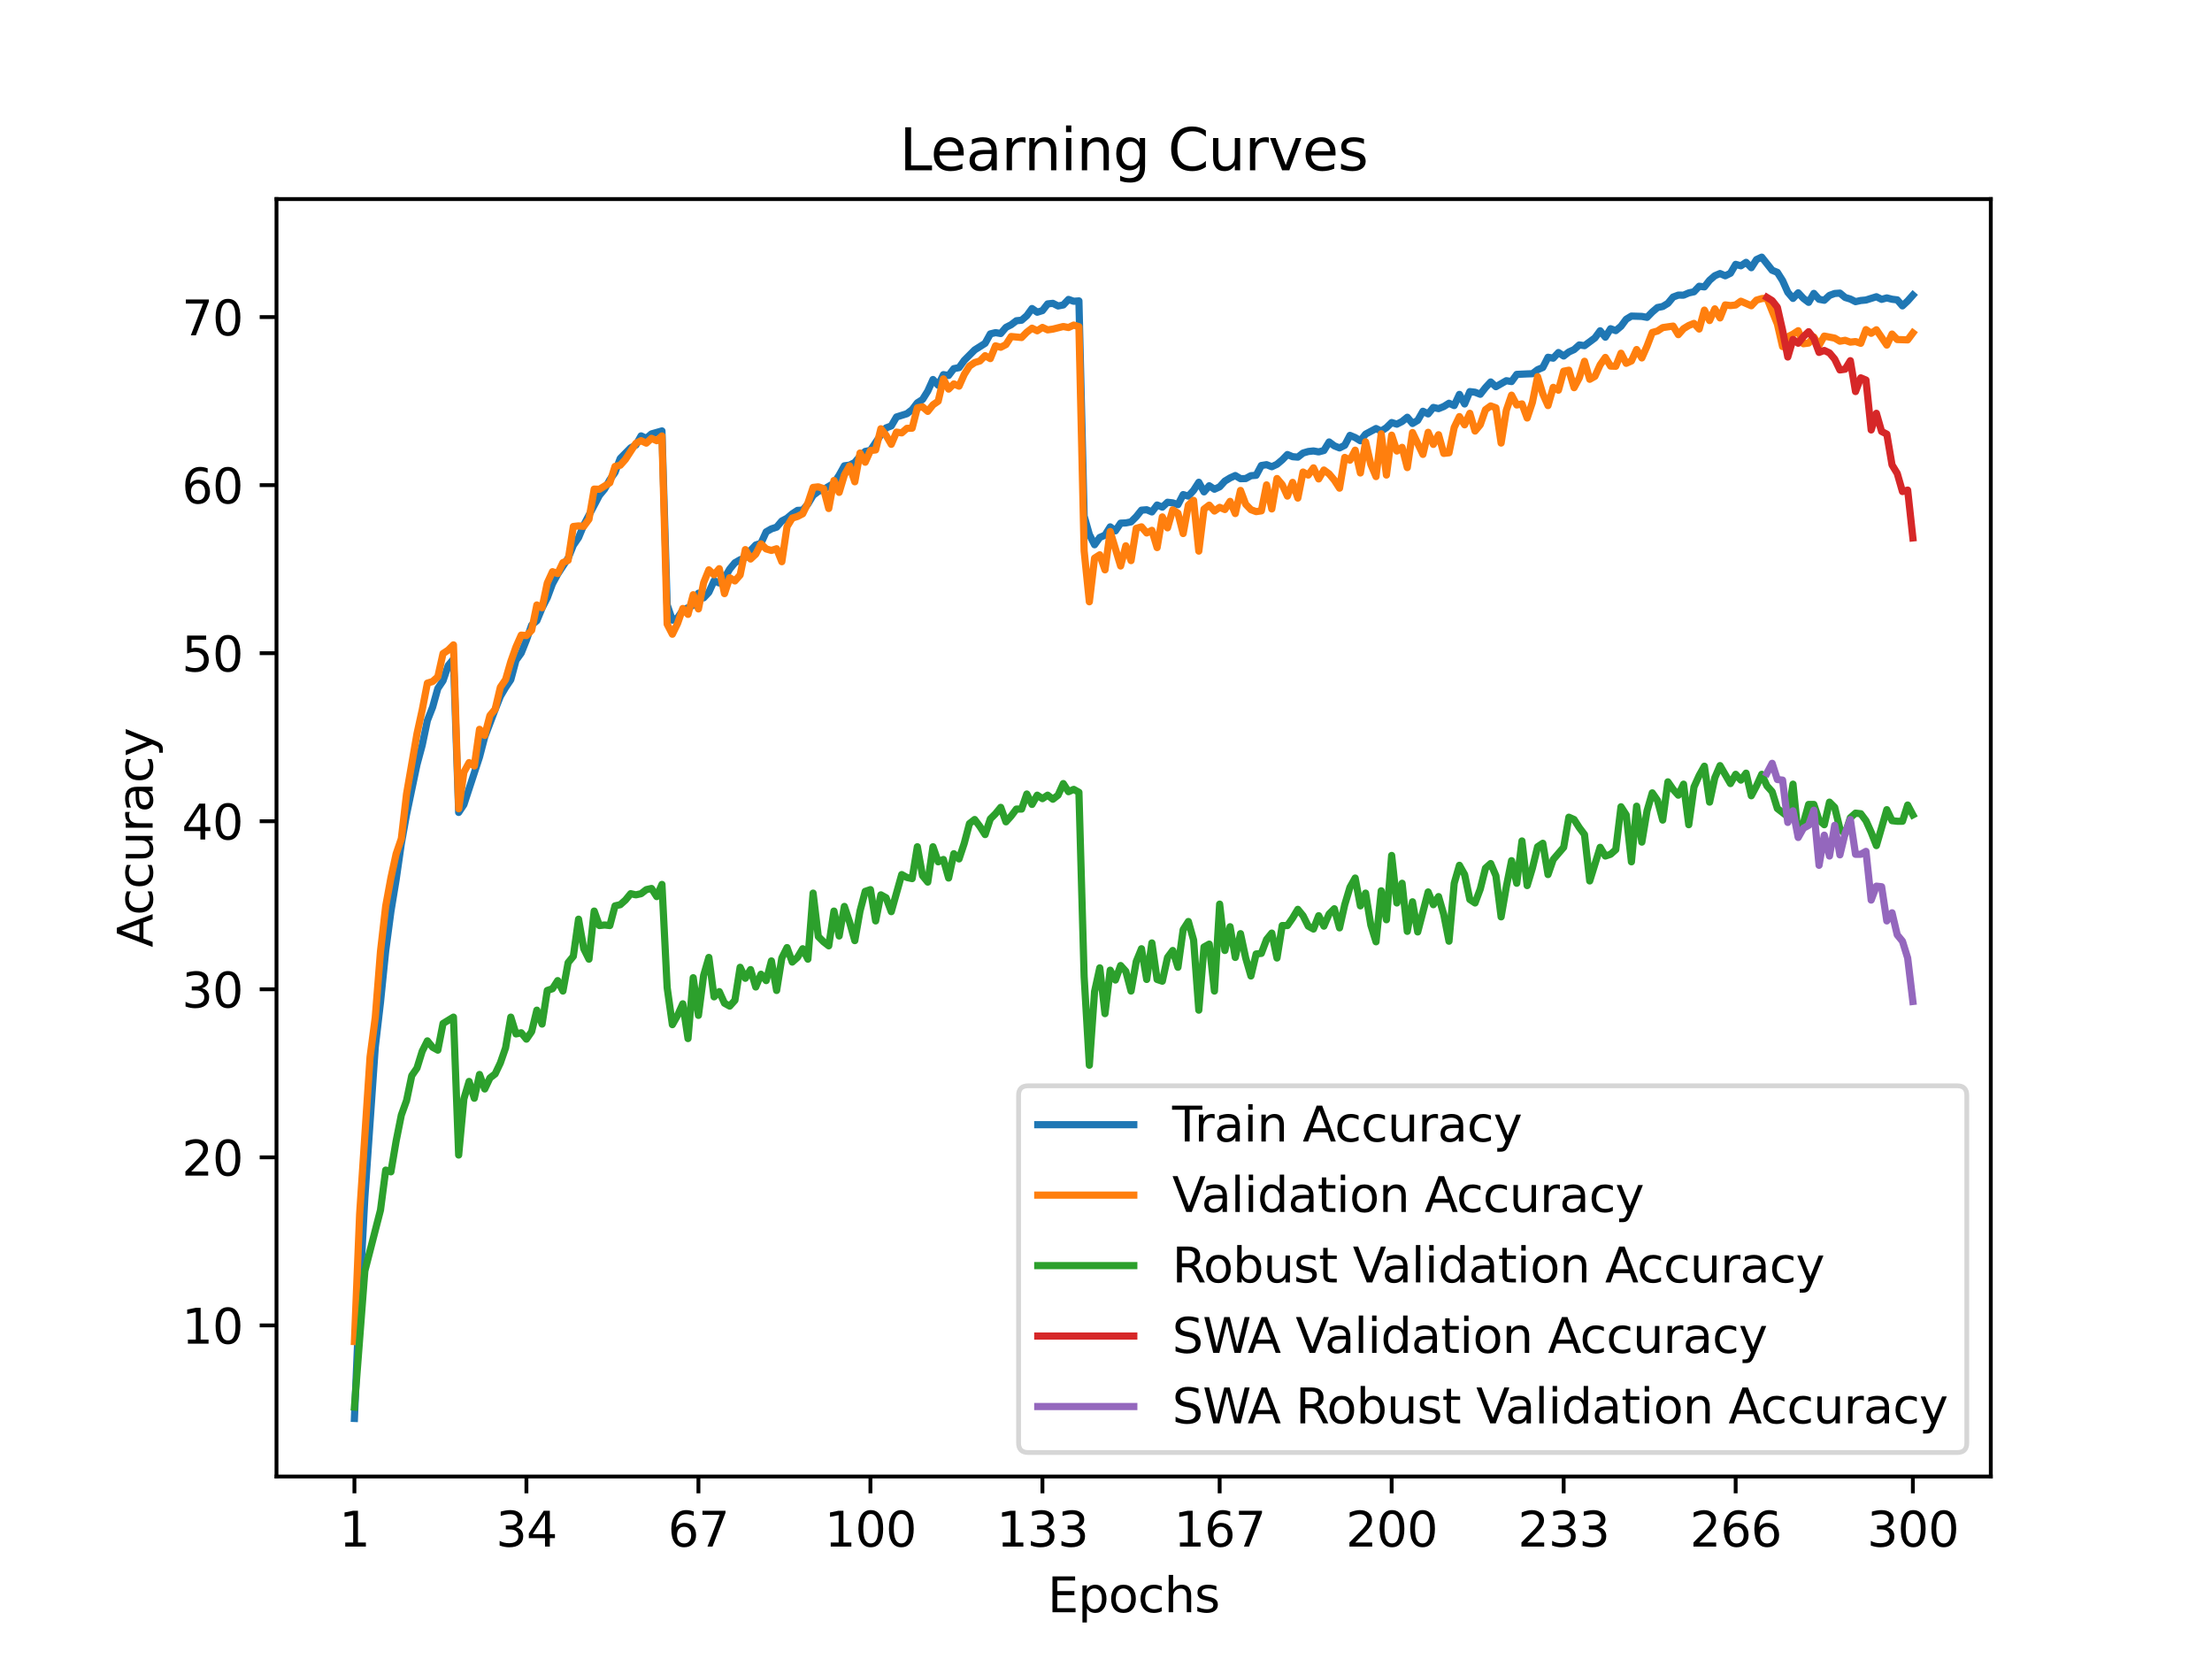 <?xml version="1.0" encoding="utf-8" standalone="no"?>
<!DOCTYPE svg PUBLIC "-//W3C//DTD SVG 1.1//EN"
  "http://www.w3.org/Graphics/SVG/1.1/DTD/svg11.dtd">
<svg xmlns:xlink="http://www.w3.org/1999/xlink" width="460.8pt" height="345.6pt" viewBox="0 0 460.8 345.6" xmlns="http://www.w3.org/2000/svg" version="1.1">
 <defs>
  <style type="text/css">*{stroke-linejoin: round; stroke-linecap: butt}</style>
 </defs>
 <g id="figure_1">
  <g id="patch_1">
   <path d="M 0 345.6 
L 460.8 345.6 
L 460.8 0 
L 0 0 
z
" style="fill: #ffffff"/>
  </g>
  <g id="axes_1">
   <g id="patch_2">
    <path d="M 57.6 307.584 
L 414.72 307.584 
L 414.72 41.472 
L 57.6 41.472 
z
" style="fill: #ffffff"/>
   </g>
   <g id="matplotlib.axis_1">
    <g id="xtick_1">
     <g id="line2d_1">
      <defs>
       <path id="m5afe39a391" d="M 0 0 
L 0 3.5 
" style="stroke: #000000; stroke-width: 0.8"/>
      </defs>
      <g>
       <use xlink:href="#m5afe39a391" x="73.833" y="307.584" style="stroke: #000000; stroke-width: 0.8"/>
      </g>
     </g>
     <g id="text_1">
      <!-- 1 -->
      <g transform="translate(70.651 322.182) scale(0.1 -0.1)">
       <defs>
        <path id="DejaVuSans-31" d="M 794 531 
L 1825 531 
L 1825 4091 
L 703 3866 
L 703 4441 
L 1819 4666 
L 2450 4666 
L 2450 531 
L 3481 531 
L 3481 0 
L 794 0 
L 794 531 
z
" transform="scale(0.016)"/>
       </defs>
       <use xlink:href="#DejaVuSans-31"/>
      </g>
     </g>
    </g>
    <g id="xtick_2">
     <g id="line2d_2">
      <g>
       <use xlink:href="#m5afe39a391" x="109.664" y="307.584" style="stroke: #000000; stroke-width: 0.8"/>
      </g>
     </g>
     <g id="text_2">
      <!-- 34 -->
      <g transform="translate(103.302 322.182) scale(0.1 -0.1)">
       <defs>
        <path id="DejaVuSans-33" d="M 2597 2516 
Q 3050 2419 3304 2112 
Q 3559 1806 3559 1356 
Q 3559 666 3084 287 
Q 2609 -91 1734 -91 
Q 1441 -91 1130 -33 
Q 819 25 488 141 
L 488 750 
Q 750 597 1062 519 
Q 1375 441 1716 441 
Q 2309 441 2620 675 
Q 2931 909 2931 1356 
Q 2931 1769 2642 2001 
Q 2353 2234 1838 2234 
L 1294 2234 
L 1294 2753 
L 1863 2753 
Q 2328 2753 2575 2939 
Q 2822 3125 2822 3475 
Q 2822 3834 2567 4026 
Q 2313 4219 1838 4219 
Q 1578 4219 1281 4162 
Q 984 4106 628 3988 
L 628 4550 
Q 988 4650 1302 4700 
Q 1616 4750 1894 4750 
Q 2613 4750 3031 4423 
Q 3450 4097 3450 3541 
Q 3450 3153 3228 2886 
Q 3006 2619 2597 2516 
z
" transform="scale(0.016)"/>
        <path id="DejaVuSans-34" d="M 2419 4116 
L 825 1625 
L 2419 1625 
L 2419 4116 
z
M 2253 4666 
L 3047 4666 
L 3047 1625 
L 3713 1625 
L 3713 1100 
L 3047 1100 
L 3047 0 
L 2419 0 
L 2419 1100 
L 313 1100 
L 313 1709 
L 2253 4666 
z
" transform="scale(0.016)"/>
       </defs>
       <use xlink:href="#DejaVuSans-33"/>
       <use xlink:href="#DejaVuSans-34" x="63.623"/>
      </g>
     </g>
    </g>
    <g id="xtick_3">
     <g id="line2d_3">
      <g>
       <use xlink:href="#m5afe39a391" x="145.496" y="307.584" style="stroke: #000000; stroke-width: 0.8"/>
      </g>
     </g>
     <g id="text_3">
      <!-- 67 -->
      <g transform="translate(139.133 322.182) scale(0.1 -0.1)">
       <defs>
        <path id="DejaVuSans-36" d="M 2113 2584 
Q 1688 2584 1439 2293 
Q 1191 2003 1191 1497 
Q 1191 994 1439 701 
Q 1688 409 2113 409 
Q 2538 409 2786 701 
Q 3034 994 3034 1497 
Q 3034 2003 2786 2293 
Q 2538 2584 2113 2584 
z
M 3366 4563 
L 3366 3988 
Q 3128 4100 2886 4159 
Q 2644 4219 2406 4219 
Q 1781 4219 1451 3797 
Q 1122 3375 1075 2522 
Q 1259 2794 1537 2939 
Q 1816 3084 2150 3084 
Q 2853 3084 3261 2657 
Q 3669 2231 3669 1497 
Q 3669 778 3244 343 
Q 2819 -91 2113 -91 
Q 1303 -91 875 529 
Q 447 1150 447 2328 
Q 447 3434 972 4092 
Q 1497 4750 2381 4750 
Q 2619 4750 2861 4703 
Q 3103 4656 3366 4563 
z
" transform="scale(0.016)"/>
        <path id="DejaVuSans-37" d="M 525 4666 
L 3525 4666 
L 3525 4397 
L 1831 0 
L 1172 0 
L 2766 4134 
L 525 4134 
L 525 4666 
z
" transform="scale(0.016)"/>
       </defs>
       <use xlink:href="#DejaVuSans-36"/>
       <use xlink:href="#DejaVuSans-37" x="63.623"/>
      </g>
     </g>
    </g>
    <g id="xtick_4">
     <g id="line2d_4">
      <g>
       <use xlink:href="#m5afe39a391" x="181.327" y="307.584" style="stroke: #000000; stroke-width: 0.8"/>
      </g>
     </g>
     <g id="text_4">
      <!-- 100 -->
      <g transform="translate(171.783 322.182) scale(0.1 -0.1)">
       <defs>
        <path id="DejaVuSans-30" d="M 2034 4250 
Q 1547 4250 1301 3770 
Q 1056 3291 1056 2328 
Q 1056 1369 1301 889 
Q 1547 409 2034 409 
Q 2525 409 2770 889 
Q 3016 1369 3016 2328 
Q 3016 3291 2770 3770 
Q 2525 4250 2034 4250 
z
M 2034 4750 
Q 2819 4750 3233 4129 
Q 3647 3509 3647 2328 
Q 3647 1150 3233 529 
Q 2819 -91 2034 -91 
Q 1250 -91 836 529 
Q 422 1150 422 2328 
Q 422 3509 836 4129 
Q 1250 4750 2034 4750 
z
" transform="scale(0.016)"/>
       </defs>
       <use xlink:href="#DejaVuSans-31"/>
       <use xlink:href="#DejaVuSans-30" x="63.623"/>
       <use xlink:href="#DejaVuSans-30" x="127.246"/>
      </g>
     </g>
    </g>
    <g id="xtick_5">
     <g id="line2d_5">
      <g>
       <use xlink:href="#m5afe39a391" x="217.158" y="307.584" style="stroke: #000000; stroke-width: 0.8"/>
      </g>
     </g>
     <g id="text_5">
      <!-- 133 -->
      <g transform="translate(207.615 322.182) scale(0.1 -0.1)">
       <use xlink:href="#DejaVuSans-31"/>
       <use xlink:href="#DejaVuSans-33" x="63.623"/>
       <use xlink:href="#DejaVuSans-33" x="127.246"/>
      </g>
     </g>
    </g>
    <g id="xtick_6">
     <g id="line2d_6">
      <g>
       <use xlink:href="#m5afe39a391" x="254.076" y="307.584" style="stroke: #000000; stroke-width: 0.8"/>
      </g>
     </g>
     <g id="text_6">
      <!-- 167 -->
      <g transform="translate(244.532 322.182) scale(0.1 -0.1)">
       <use xlink:href="#DejaVuSans-31"/>
       <use xlink:href="#DejaVuSans-36" x="63.623"/>
       <use xlink:href="#DejaVuSans-37" x="127.246"/>
      </g>
     </g>
    </g>
    <g id="xtick_7">
     <g id="line2d_7">
      <g>
       <use xlink:href="#m5afe39a391" x="289.907" y="307.584" style="stroke: #000000; stroke-width: 0.8"/>
      </g>
     </g>
     <g id="text_7">
      <!-- 200 -->
      <g transform="translate(280.363 322.182) scale(0.1 -0.1)">
       <defs>
        <path id="DejaVuSans-32" d="M 1228 531 
L 3431 531 
L 3431 0 
L 469 0 
L 469 531 
Q 828 903 1448 1529 
Q 2069 2156 2228 2338 
Q 2531 2678 2651 2914 
Q 2772 3150 2772 3378 
Q 2772 3750 2511 3984 
Q 2250 4219 1831 4219 
Q 1534 4219 1204 4116 
Q 875 4013 500 3803 
L 500 4441 
Q 881 4594 1212 4672 
Q 1544 4750 1819 4750 
Q 2544 4750 2975 4387 
Q 3406 4025 3406 3419 
Q 3406 3131 3298 2873 
Q 3191 2616 2906 2266 
Q 2828 2175 2409 1742 
Q 1991 1309 1228 531 
z
" transform="scale(0.016)"/>
       </defs>
       <use xlink:href="#DejaVuSans-32"/>
       <use xlink:href="#DejaVuSans-30" x="63.623"/>
       <use xlink:href="#DejaVuSans-30" x="127.246"/>
      </g>
     </g>
    </g>
    <g id="xtick_8">
     <g id="line2d_8">
      <g>
       <use xlink:href="#m5afe39a391" x="325.739" y="307.584" style="stroke: #000000; stroke-width: 0.8"/>
      </g>
     </g>
     <g id="text_8">
      <!-- 233 -->
      <g transform="translate(316.195 322.182) scale(0.1 -0.1)">
       <use xlink:href="#DejaVuSans-32"/>
       <use xlink:href="#DejaVuSans-33" x="63.623"/>
       <use xlink:href="#DejaVuSans-33" x="127.246"/>
      </g>
     </g>
    </g>
    <g id="xtick_9">
     <g id="line2d_9">
      <g>
       <use xlink:href="#m5afe39a391" x="361.57" y="307.584" style="stroke: #000000; stroke-width: 0.8"/>
      </g>
     </g>
     <g id="text_9">
      <!-- 266 -->
      <g transform="translate(352.026 322.182) scale(0.1 -0.1)">
       <use xlink:href="#DejaVuSans-32"/>
       <use xlink:href="#DejaVuSans-36" x="63.623"/>
       <use xlink:href="#DejaVuSans-36" x="127.246"/>
      </g>
     </g>
    </g>
    <g id="xtick_10">
     <g id="line2d_10">
      <g>
       <use xlink:href="#m5afe39a391" x="398.487" y="307.584" style="stroke: #000000; stroke-width: 0.8"/>
      </g>
     </g>
     <g id="text_10">
      <!-- 300 -->
      <g transform="translate(388.944 322.182) scale(0.1 -0.1)">
       <use xlink:href="#DejaVuSans-33"/>
       <use xlink:href="#DejaVuSans-30" x="63.623"/>
       <use xlink:href="#DejaVuSans-30" x="127.246"/>
      </g>
     </g>
    </g>
    <g id="text_11">
     <!-- Epochs -->
     <g transform="translate(218.244 335.861) scale(0.1 -0.1)">
      <defs>
       <path id="DejaVuSans-45" d="M 628 4666 
L 3578 4666 
L 3578 4134 
L 1259 4134 
L 1259 2753 
L 3481 2753 
L 3481 2222 
L 1259 2222 
L 1259 531 
L 3634 531 
L 3634 0 
L 628 0 
L 628 4666 
z
" transform="scale(0.016)"/>
       <path id="DejaVuSans-70" d="M 1159 525 
L 1159 -1331 
L 581 -1331 
L 581 3500 
L 1159 3500 
L 1159 2969 
Q 1341 3281 1617 3432 
Q 1894 3584 2278 3584 
Q 2916 3584 3314 3078 
Q 3713 2572 3713 1747 
Q 3713 922 3314 415 
Q 2916 -91 2278 -91 
Q 1894 -91 1617 61 
Q 1341 213 1159 525 
z
M 3116 1747 
Q 3116 2381 2855 2742 
Q 2594 3103 2138 3103 
Q 1681 3103 1420 2742 
Q 1159 2381 1159 1747 
Q 1159 1113 1420 752 
Q 1681 391 2138 391 
Q 2594 391 2855 752 
Q 3116 1113 3116 1747 
z
" transform="scale(0.016)"/>
       <path id="DejaVuSans-6f" d="M 1959 3097 
Q 1497 3097 1228 2736 
Q 959 2375 959 1747 
Q 959 1119 1226 758 
Q 1494 397 1959 397 
Q 2419 397 2687 759 
Q 2956 1122 2956 1747 
Q 2956 2369 2687 2733 
Q 2419 3097 1959 3097 
z
M 1959 3584 
Q 2709 3584 3137 3096 
Q 3566 2609 3566 1747 
Q 3566 888 3137 398 
Q 2709 -91 1959 -91 
Q 1206 -91 779 398 
Q 353 888 353 1747 
Q 353 2609 779 3096 
Q 1206 3584 1959 3584 
z
" transform="scale(0.016)"/>
       <path id="DejaVuSans-63" d="M 3122 3366 
L 3122 2828 
Q 2878 2963 2633 3030 
Q 2388 3097 2138 3097 
Q 1578 3097 1268 2742 
Q 959 2388 959 1747 
Q 959 1106 1268 751 
Q 1578 397 2138 397 
Q 2388 397 2633 464 
Q 2878 531 3122 666 
L 3122 134 
Q 2881 22 2623 -34 
Q 2366 -91 2075 -91 
Q 1284 -91 818 406 
Q 353 903 353 1747 
Q 353 2603 823 3093 
Q 1294 3584 2113 3584 
Q 2378 3584 2631 3529 
Q 2884 3475 3122 3366 
z
" transform="scale(0.016)"/>
       <path id="DejaVuSans-68" d="M 3513 2113 
L 3513 0 
L 2938 0 
L 2938 2094 
Q 2938 2591 2744 2837 
Q 2550 3084 2163 3084 
Q 1697 3084 1428 2787 
Q 1159 2491 1159 1978 
L 1159 0 
L 581 0 
L 581 4863 
L 1159 4863 
L 1159 2956 
Q 1366 3272 1645 3428 
Q 1925 3584 2291 3584 
Q 2894 3584 3203 3211 
Q 3513 2838 3513 2113 
z
" transform="scale(0.016)"/>
       <path id="DejaVuSans-73" d="M 2834 3397 
L 2834 2853 
Q 2591 2978 2328 3040 
Q 2066 3103 1784 3103 
Q 1356 3103 1142 2972 
Q 928 2841 928 2578 
Q 928 2378 1081 2264 
Q 1234 2150 1697 2047 
L 1894 2003 
Q 2506 1872 2764 1633 
Q 3022 1394 3022 966 
Q 3022 478 2636 193 
Q 2250 -91 1575 -91 
Q 1294 -91 989 -36 
Q 684 19 347 128 
L 347 722 
Q 666 556 975 473 
Q 1284 391 1588 391 
Q 1994 391 2212 530 
Q 2431 669 2431 922 
Q 2431 1156 2273 1281 
Q 2116 1406 1581 1522 
L 1381 1569 
Q 847 1681 609 1914 
Q 372 2147 372 2553 
Q 372 3047 722 3315 
Q 1072 3584 1716 3584 
Q 2034 3584 2315 3537 
Q 2597 3491 2834 3397 
z
" transform="scale(0.016)"/>
      </defs>
      <use xlink:href="#DejaVuSans-45"/>
      <use xlink:href="#DejaVuSans-70" x="63.184"/>
      <use xlink:href="#DejaVuSans-6f" x="126.66"/>
      <use xlink:href="#DejaVuSans-63" x="187.842"/>
      <use xlink:href="#DejaVuSans-68" x="242.822"/>
      <use xlink:href="#DejaVuSans-73" x="306.201"/>
     </g>
    </g>
   </g>
   <g id="matplotlib.axis_2">
    <g id="ytick_1">
     <g id="line2d_11">
      <defs>
       <path id="m13bd858510" d="M 0 0 
L -3.5 0 
" style="stroke: #000000; stroke-width: 0.8"/>
      </defs>
      <g>
       <use xlink:href="#m13bd858510" x="57.6" y="276.107" style="stroke: #000000; stroke-width: 0.8"/>
      </g>
     </g>
     <g id="text_12">
      <!-- 10 -->
      <g transform="translate(37.875 279.906) scale(0.1 -0.1)">
       <use xlink:href="#DejaVuSans-31"/>
       <use xlink:href="#DejaVuSans-30" x="63.623"/>
      </g>
     </g>
    </g>
    <g id="ytick_2">
     <g id="line2d_12">
      <g>
       <use xlink:href="#m13bd858510" x="57.6" y="241.098" style="stroke: #000000; stroke-width: 0.8"/>
      </g>
     </g>
     <g id="text_13">
      <!-- 20 -->
      <g transform="translate(37.875 244.898) scale(0.1 -0.1)">
       <use xlink:href="#DejaVuSans-32"/>
       <use xlink:href="#DejaVuSans-30" x="63.623"/>
      </g>
     </g>
    </g>
    <g id="ytick_3">
     <g id="line2d_13">
      <g>
       <use xlink:href="#m13bd858510" x="57.6" y="206.09" style="stroke: #000000; stroke-width: 0.8"/>
      </g>
     </g>
     <g id="text_14">
      <!-- 30 -->
      <g transform="translate(37.875 209.889) scale(0.1 -0.1)">
       <use xlink:href="#DejaVuSans-33"/>
       <use xlink:href="#DejaVuSans-30" x="63.623"/>
      </g>
     </g>
    </g>
    <g id="ytick_4">
     <g id="line2d_14">
      <g>
       <use xlink:href="#m13bd858510" x="57.6" y="171.082" style="stroke: #000000; stroke-width: 0.8"/>
      </g>
     </g>
     <g id="text_15">
      <!-- 40 -->
      <g transform="translate(37.875 174.881) scale(0.1 -0.1)">
       <use xlink:href="#DejaVuSans-34"/>
       <use xlink:href="#DejaVuSans-30" x="63.623"/>
      </g>
     </g>
    </g>
    <g id="ytick_5">
     <g id="line2d_15">
      <g>
       <use xlink:href="#m13bd858510" x="57.6" y="136.074" style="stroke: #000000; stroke-width: 0.8"/>
      </g>
     </g>
     <g id="text_16">
      <!-- 50 -->
      <g transform="translate(37.875 139.873) scale(0.1 -0.1)">
       <defs>
        <path id="DejaVuSans-35" d="M 691 4666 
L 3169 4666 
L 3169 4134 
L 1269 4134 
L 1269 2991 
Q 1406 3038 1543 3061 
Q 1681 3084 1819 3084 
Q 2600 3084 3056 2656 
Q 3513 2228 3513 1497 
Q 3513 744 3044 326 
Q 2575 -91 1722 -91 
Q 1428 -91 1123 -41 
Q 819 9 494 109 
L 494 744 
Q 775 591 1075 516 
Q 1375 441 1709 441 
Q 2250 441 2565 725 
Q 2881 1009 2881 1497 
Q 2881 1984 2565 2268 
Q 2250 2553 1709 2553 
Q 1456 2553 1204 2497 
Q 953 2441 691 2322 
L 691 4666 
z
" transform="scale(0.016)"/>
       </defs>
       <use xlink:href="#DejaVuSans-35"/>
       <use xlink:href="#DejaVuSans-30" x="63.623"/>
      </g>
     </g>
    </g>
    <g id="ytick_6">
     <g id="line2d_16">
      <g>
       <use xlink:href="#m13bd858510" x="57.6" y="101.065" style="stroke: #000000; stroke-width: 0.8"/>
      </g>
     </g>
     <g id="text_17">
      <!-- 60 -->
      <g transform="translate(37.875 104.865) scale(0.1 -0.1)">
       <use xlink:href="#DejaVuSans-36"/>
       <use xlink:href="#DejaVuSans-30" x="63.623"/>
      </g>
     </g>
    </g>
    <g id="ytick_7">
     <g id="line2d_17">
      <g>
       <use xlink:href="#m13bd858510" x="57.6" y="66.057" style="stroke: #000000; stroke-width: 0.8"/>
      </g>
     </g>
     <g id="text_18">
      <!-- 70 -->
      <g transform="translate(37.875 69.856) scale(0.1 -0.1)">
       <use xlink:href="#DejaVuSans-37"/>
       <use xlink:href="#DejaVuSans-30" x="63.623"/>
      </g>
     </g>
    </g>
    <g id="text_19">
     <!-- Accuracy -->
     <g transform="translate(31.795 197.356) rotate(-90) scale(0.1 -0.1)">
      <defs>
       <path id="DejaVuSans-41" d="M 2188 4044 
L 1331 1722 
L 3047 1722 
L 2188 4044 
z
M 1831 4666 
L 2547 4666 
L 4325 0 
L 3669 0 
L 3244 1197 
L 1141 1197 
L 716 0 
L 50 0 
L 1831 4666 
z
" transform="scale(0.016)"/>
       <path id="DejaVuSans-75" d="M 544 1381 
L 544 3500 
L 1119 3500 
L 1119 1403 
Q 1119 906 1312 657 
Q 1506 409 1894 409 
Q 2359 409 2629 706 
Q 2900 1003 2900 1516 
L 2900 3500 
L 3475 3500 
L 3475 0 
L 2900 0 
L 2900 538 
Q 2691 219 2414 64 
Q 2138 -91 1772 -91 
Q 1169 -91 856 284 
Q 544 659 544 1381 
z
M 1991 3584 
L 1991 3584 
z
" transform="scale(0.016)"/>
       <path id="DejaVuSans-72" d="M 2631 2963 
Q 2534 3019 2420 3045 
Q 2306 3072 2169 3072 
Q 1681 3072 1420 2755 
Q 1159 2438 1159 1844 
L 1159 0 
L 581 0 
L 581 3500 
L 1159 3500 
L 1159 2956 
Q 1341 3275 1631 3429 
Q 1922 3584 2338 3584 
Q 2397 3584 2469 3576 
Q 2541 3569 2628 3553 
L 2631 2963 
z
" transform="scale(0.016)"/>
       <path id="DejaVuSans-61" d="M 2194 1759 
Q 1497 1759 1228 1600 
Q 959 1441 959 1056 
Q 959 750 1161 570 
Q 1363 391 1709 391 
Q 2188 391 2477 730 
Q 2766 1069 2766 1631 
L 2766 1759 
L 2194 1759 
z
M 3341 1997 
L 3341 0 
L 2766 0 
L 2766 531 
Q 2569 213 2275 61 
Q 1981 -91 1556 -91 
Q 1019 -91 701 211 
Q 384 513 384 1019 
Q 384 1609 779 1909 
Q 1175 2209 1959 2209 
L 2766 2209 
L 2766 2266 
Q 2766 2663 2505 2880 
Q 2244 3097 1772 3097 
Q 1472 3097 1187 3025 
Q 903 2953 641 2809 
L 641 3341 
Q 956 3463 1253 3523 
Q 1550 3584 1831 3584 
Q 2591 3584 2966 3190 
Q 3341 2797 3341 1997 
z
" transform="scale(0.016)"/>
       <path id="DejaVuSans-79" d="M 2059 -325 
Q 1816 -950 1584 -1140 
Q 1353 -1331 966 -1331 
L 506 -1331 
L 506 -850 
L 844 -850 
Q 1081 -850 1212 -737 
Q 1344 -625 1503 -206 
L 1606 56 
L 191 3500 
L 800 3500 
L 1894 763 
L 2988 3500 
L 3597 3500 
L 2059 -325 
z
" transform="scale(0.016)"/>
      </defs>
      <use xlink:href="#DejaVuSans-41"/>
      <use xlink:href="#DejaVuSans-63" x="66.658"/>
      <use xlink:href="#DejaVuSans-63" x="121.639"/>
      <use xlink:href="#DejaVuSans-75" x="176.619"/>
      <use xlink:href="#DejaVuSans-72" x="239.998"/>
      <use xlink:href="#DejaVuSans-61" x="281.111"/>
      <use xlink:href="#DejaVuSans-63" x="342.391"/>
      <use xlink:href="#DejaVuSans-79" x="397.371"/>
     </g>
    </g>
   </g>
   <g id="line2d_18">
    <path d="M 73.833 295.488 
L 74.919 269.823 
L 76.004 249.461 
L 78.176 218.12 
L 79.262 208.786 
L 80.348 198.073 
L 81.433 189.877 
L 82.519 183.243 
L 83.605 175.734 
L 84.691 169.655 
L 86.862 159.288 
L 87.948 155.258 
L 89.034 150.086 
L 90.12 147.316 
L 91.206 143.417 
L 92.291 141.802 
L 93.377 138.629 
L 94.463 137.303 
L 95.549 169.24 
L 96.635 167.616 
L 99.892 157.691 
L 100.978 153.516 
L 103.149 147.815 
L 104.235 145.058 
L 105.321 143.211 
L 106.407 141.596 
L 107.493 137.548 
L 108.578 136.043 
L 109.664 133.321 
L 110.75 130.232 
L 111.836 129.308 
L 112.922 126.661 
L 114.007 124.53 
L 115.093 121.611 
L 116.179 119.594 
L 118.351 116.281 
L 119.436 113.59 
L 120.522 111.997 
L 121.608 109.38 
L 124.865 103.197 
L 125.951 101.879 
L 127.037 99.958 
L 128.123 98.409 
L 129.209 95.503 
L 131.38 93.298 
L 132.466 92.712 
L 133.552 90.804 
L 134.638 91.32 
L 135.723 90.388 
L 137.895 89.771 
L 138.981 125.996 
L 140.067 129.19 
L 141.152 128.713 
L 142.238 127.103 
L 144.41 126.088 
L 145.496 123.58 
L 146.581 124.547 
L 147.667 123.388 
L 148.753 120.989 
L 149.839 121.44 
L 150.925 120.407 
L 152.01 118.556 
L 153.096 117.23 
L 154.182 116.609 
L 155.268 116.171 
L 156.354 114.679 
L 157.439 113.528 
L 158.525 113.178 
L 159.611 110.793 
L 160.697 110.172 
L 161.783 109.817 
L 162.868 108.531 
L 163.954 107.962 
L 165.04 107.043 
L 166.126 106.325 
L 167.212 106.269 
L 168.297 105.008 
L 169.383 103.192 
L 170.469 102.365 
L 171.555 101.971 
L 173.726 100.68 
L 174.812 98.996 
L 175.898 97.039 
L 176.984 96.895 
L 178.07 96.344 
L 179.155 95.04 
L 180.241 94.042 
L 181.327 93.819 
L 183.499 90.58 
L 184.584 89.141 
L 185.67 88.725 
L 186.756 86.865 
L 188.928 86.183 
L 190.013 85.347 
L 191.099 83.92 
L 192.185 83.22 
L 193.271 81.474 
L 194.357 79.063 
L 195.442 80.253 
L 196.528 78.048 
L 197.614 78.214 
L 198.7 76.792 
L 199.786 76.59 
L 200.871 75.076 
L 203.043 72.897 
L 205.215 71.518 
L 206.3 69.558 
L 207.386 69.295 
L 208.472 69.475 
L 209.558 68.201 
L 210.644 67.646 
L 211.729 66.819 
L 212.815 66.705 
L 213.901 65.764 
L 214.987 64.272 
L 216.073 65.042 
L 217.158 64.705 
L 218.244 63.309 
L 219.33 63.191 
L 220.416 63.738 
L 221.502 63.528 
L 222.587 62.377 
L 223.673 62.762 
L 224.759 62.683 
L 225.845 107.507 
L 226.931 111.34 
L 228.016 113.48 
L 229.102 111.962 
L 230.188 111.485 
L 231.274 109.756 
L 232.36 110.588 
L 233.445 108.982 
L 234.531 108.934 
L 235.617 108.715 
L 236.703 107.629 
L 237.789 106.277 
L 238.875 106.19 
L 239.96 106.645 
L 241.046 105.205 
L 242.132 105.647 
L 243.218 104.632 
L 244.304 104.759 
L 245.389 105.126 
L 246.475 103.035 
L 247.561 103.35 
L 248.647 102.151 
L 249.733 100.466 
L 250.818 102.466 
L 251.904 101.192 
L 252.99 101.914 
L 254.076 101.415 
L 255.162 100.221 
L 256.247 99.564 
L 257.333 99.066 
L 258.419 99.718 
L 259.505 99.691 
L 260.591 99.096 
L 261.676 99.013 
L 262.762 96.974 
L 263.848 96.799 
L 264.934 97.228 
L 266.02 96.72 
L 267.105 95.805 
L 268.191 94.69 
L 269.277 95.136 
L 270.363 95.228 
L 271.449 94.374 
L 272.534 94.059 
L 273.62 93.941 
L 274.706 94.138 
L 275.792 93.849 
L 276.878 92.068 
L 277.963 92.878 
L 279.049 93.311 
L 280.135 92.76 
L 281.221 90.699 
L 282.307 91.154 
L 283.392 91.819 
L 284.478 90.436 
L 286.65 89.272 
L 287.736 89.802 
L 288.821 89.093 
L 289.907 88.025 
L 290.993 88.362 
L 292.079 87.806 
L 293.165 86.922 
L 294.25 88.217 
L 295.336 87.57 
L 296.422 85.675 
L 297.508 86.222 
L 298.594 84.878 
L 299.679 85.124 
L 300.765 84.686 
L 301.851 84.003 
L 302.937 84.485 
L 304.023 82.161 
L 305.108 84.152 
L 306.194 81.579 
L 307.28 81.71 
L 308.366 82.135 
L 309.452 80.748 
L 310.537 79.57 
L 311.623 80.555 
L 313.795 79.308 
L 314.881 79.487 
L 315.966 77.991 
L 318.138 77.89 
L 319.224 77.851 
L 320.31 77.019 
L 321.395 76.555 
L 322.481 74.424 
L 323.567 74.612 
L 324.653 73.44 
L 325.739 74.166 
L 326.824 73.321 
L 327.91 72.827 
L 328.996 71.855 
L 330.082 72.009 
L 332.253 70.394 
L 333.339 68.91 
L 334.425 70.236 
L 335.511 68.482 
L 336.597 68.875 
L 337.682 67.97 
L 338.768 66.504 
L 339.854 65.847 
L 342.026 65.913 
L 343.111 66.11 
L 344.197 64.998 
L 345.283 64.066 
L 346.369 63.852 
L 347.455 63.191 
L 348.54 61.882 
L 349.626 61.475 
L 350.712 61.489 
L 351.798 61.02 
L 352.884 60.784 
L 353.969 59.633 
L 355.055 59.764 
L 356.141 58.382 
L 357.227 57.441 
L 358.313 56.981 
L 359.398 57.454 
L 360.484 56.92 
L 361.57 55.073 
L 362.656 55.371 
L 363.742 54.653 
L 364.827 55.765 
L 365.913 54.071 
L 366.999 53.568 
L 369.171 56.303 
L 370.256 56.736 
L 371.342 58.452 
L 372.428 60.885 
L 373.514 62.163 
L 374.6 60.998 
L 375.685 62.163 
L 376.771 62.985 
L 377.857 61.121 
L 378.943 62.346 
L 380.029 62.548 
L 381.114 61.537 
L 382.2 61.139 
L 383.286 61.06 
L 384.372 61.966 
L 385.458 62.298 
L 386.543 62.841 
L 387.629 62.6 
L 388.715 62.499 
L 390.887 61.817 
L 391.972 62.359 
L 393.058 62.062 
L 394.144 62.338 
L 395.23 62.469 
L 396.316 63.72 
L 397.401 62.701 
L 398.487 61.48 
L 398.487 61.48 
" clip-path="url(#p52ca50cfb0)" style="fill: none; stroke: #1f77b4; stroke-width: 1.5; stroke-linecap: square"/>
   </g>
   <g id="line2d_19">
    <path d="M 73.833 279.467 
L 74.919 252.931 
L 77.09 220.181 
L 78.176 211.919 
L 79.262 198.213 
L 80.348 188.761 
L 81.433 182.88 
L 82.519 177.891 
L 83.605 174.705 
L 84.691 165.393 
L 86.862 152.86 
L 87.948 147.924 
L 89.034 142.305 
L 90.12 141.973 
L 91.206 140.992 
L 92.291 136.144 
L 93.377 135.426 
L 94.463 134.341 
L 95.549 168.474 
L 96.635 160.877 
L 97.72 158.864 
L 98.806 159.564 
L 99.892 151.932 
L 100.978 153.193 
L 102.064 149.044 
L 103.149 147.749 
L 104.235 143.163 
L 105.321 141.57 
L 106.407 137.824 
L 107.493 134.761 
L 108.578 132.31 
L 109.664 132.398 
L 110.75 131.295 
L 111.836 126.026 
L 112.922 126.604 
L 114.007 121.458 
L 115.093 119.095 
L 116.179 119.48 
L 117.265 117.204 
L 118.351 116.732 
L 119.436 109.677 
L 120.522 109.555 
L 121.608 109.642 
L 122.694 108.172 
L 123.78 101.888 
L 124.865 101.923 
L 127.037 100.575 
L 128.123 97.162 
L 129.209 96.917 
L 130.294 95.692 
L 132.466 92.348 
L 133.552 91.806 
L 134.638 92.313 
L 135.723 91.316 
L 136.809 91.806 
L 137.895 90.826 
L 138.981 130.017 
L 140.067 132.118 
L 141.152 129.877 
L 142.238 126.761 
L 143.324 127.987 
L 144.41 123.891 
L 145.496 126.849 
L 146.581 121.388 
L 147.667 118.71 
L 148.753 119.742 
L 149.839 118.465 
L 150.925 123.663 
L 152.01 120.355 
L 153.096 121.02 
L 154.182 119.777 
L 155.268 114.491 
L 156.354 116.452 
L 157.439 115.436 
L 158.525 113.301 
L 159.611 114.351 
L 160.697 114.666 
L 161.783 114.316 
L 162.868 117.012 
L 163.954 109.712 
L 165.04 107.927 
L 166.126 107.594 
L 167.212 107.034 
L 168.297 104.811 
L 169.383 101.538 
L 170.469 101.415 
L 171.555 101.783 
L 172.641 105.932 
L 173.726 100.103 
L 174.812 102.571 
L 175.898 98.965 
L 176.984 97.057 
L 178.07 100.365 
L 179.155 94.379 
L 180.241 96.287 
L 181.327 93.854 
L 182.413 93.731 
L 183.499 89.32 
L 184.584 90.685 
L 185.67 92.558 
L 186.756 90.02 
L 187.842 90.178 
L 188.928 89.233 
L 190.013 89.198 
L 191.099 84.962 
L 192.185 84.752 
L 193.271 85.697 
L 194.357 84.331 
L 195.442 83.579 
L 196.528 78.94 
L 197.614 81.058 
L 198.7 79.973 
L 199.786 80.446 
L 200.871 77.995 
L 201.957 76.262 
L 203.043 75.527 
L 204.129 75.194 
L 205.215 74.092 
L 206.3 74.704 
L 207.386 72.044 
L 208.472 72.341 
L 209.558 71.781 
L 210.644 70.101 
L 212.815 70.311 
L 213.901 69.208 
L 214.987 68.368 
L 216.073 68.91 
L 217.158 68.21 
L 218.244 68.718 
L 219.33 68.56 
L 221.502 68.018 
L 222.587 68.228 
L 223.673 67.72 
L 224.759 68.053 
L 225.845 114.754 
L 226.931 125.361 
L 228.016 116.276 
L 229.102 115.576 
L 230.188 118.71 
L 231.274 110.728 
L 233.445 117.904 
L 234.531 113.703 
L 235.617 116.784 
L 236.703 110.063 
L 237.789 109.747 
L 238.875 111.025 
L 239.96 110.483 
L 241.046 114.071 
L 242.132 107.682 
L 243.218 109.958 
L 244.304 106.212 
L 245.389 106.912 
L 246.475 111.148 
L 247.561 105.214 
L 248.647 104.234 
L 249.733 114.806 
L 250.818 106.054 
L 251.904 105.231 
L 252.99 106.457 
L 254.076 105.687 
L 255.162 106.142 
L 256.247 104.444 
L 257.333 106.982 
L 258.419 102.168 
L 259.505 105.056 
L 260.591 106.177 
L 261.676 106.579 
L 262.762 106.422 
L 263.848 101.013 
L 264.934 106.019 
L 266.02 99.683 
L 267.105 100.96 
L 268.191 103.341 
L 269.277 100.488 
L 270.363 103.761 
L 271.449 98.335 
L 272.534 98.965 
L 273.62 97.46 
L 274.706 99.77 
L 275.792 97.915 
L 276.878 98.72 
L 277.963 100.015 
L 279.049 101.696 
L 280.135 95.289 
L 281.221 95.867 
L 282.307 93.784 
L 283.392 98.527 
L 284.478 92.051 
L 285.564 96.724 
L 286.65 99.28 
L 287.736 90.37 
L 288.821 98.965 
L 289.907 90.65 
L 290.993 93.959 
L 292.079 93.189 
L 293.165 97.407 
L 294.25 90.108 
L 296.422 94.659 
L 297.508 90.055 
L 298.594 92.576 
L 299.679 90.563 
L 300.765 94.449 
L 301.851 94.326 
L 302.937 89.04 
L 304.023 86.782 
L 305.108 88.497 
L 306.194 86.099 
L 307.28 89.793 
L 308.366 88.48 
L 309.452 85.347 
L 310.537 84.559 
L 311.623 84.962 
L 312.709 92.296 
L 313.795 85.469 
L 314.881 82.319 
L 315.966 84.366 
L 317.052 84.139 
L 318.138 87.08 
L 319.224 83.824 
L 320.31 78.468 
L 321.395 82.056 
L 322.481 84.489 
L 323.567 80.691 
L 324.653 81.286 
L 325.739 77.33 
L 326.824 77.12 
L 327.91 80.761 
L 328.996 78.713 
L 330.082 75.264 
L 331.168 79.01 
L 332.253 78.398 
L 333.339 76 
L 334.425 74.459 
L 335.511 76.262 
L 336.597 76.297 
L 337.682 73.584 
L 338.768 75.684 
L 339.854 75.194 
L 340.94 72.814 
L 342.026 74.564 
L 343.111 72.096 
L 344.197 69.26 
L 345.283 68.963 
L 346.369 68.245 
L 348.54 67.93 
L 349.626 69.716 
L 350.712 68.473 
L 351.798 67.808 
L 352.884 67.37 
L 353.969 68.543 
L 355.055 64.604 
L 356.141 66.775 
L 357.227 64.342 
L 358.313 66.232 
L 359.398 63.519 
L 360.484 63.659 
L 361.57 63.537 
L 362.656 62.749 
L 364.827 63.694 
L 365.913 62.521 
L 366.999 62.206 
L 368.085 62.101 
L 370.256 67.493 
L 371.342 72.201 
L 372.428 70.153 
L 373.514 69.611 
L 374.6 68.893 
L 375.685 71.606 
L 376.771 71.466 
L 377.857 70.206 
L 378.943 71.939 
L 380.029 70.013 
L 382.2 70.433 
L 383.286 71.081 
L 384.372 70.888 
L 385.458 71.273 
L 386.543 71.151 
L 387.629 71.518 
L 388.715 68.665 
L 389.801 69.435 
L 390.887 68.7 
L 393.058 71.886 
L 394.144 69.593 
L 395.23 70.731 
L 397.401 70.801 
L 398.487 69.348 
L 398.487 69.348 
" clip-path="url(#p52ca50cfb0)" style="fill: none; stroke: #ff7f0e; stroke-width: 1.5; stroke-linecap: square"/>
   </g>
   <g id="line2d_20">
    <path d="M 73.833 293.128 
L 76.004 264.759 
L 79.262 252.084 
L 80.348 243.754 
L 81.433 244.116 
L 82.519 237.718 
L 83.605 232.286 
L 84.691 229.268 
L 85.777 224.077 
L 86.862 222.508 
L 87.948 219.007 
L 89.034 216.834 
L 90.12 218.162 
L 91.206 218.766 
L 92.291 213.212 
L 94.463 211.885 
L 95.549 240.615 
L 96.635 228.906 
L 97.72 225.284 
L 98.806 228.785 
L 99.892 223.836 
L 100.978 226.854 
L 102.064 224.56 
L 103.149 223.715 
L 104.235 221.421 
L 105.321 218.283 
L 106.407 211.885 
L 107.493 215.385 
L 108.578 215.144 
L 109.664 216.472 
L 110.75 214.903 
L 111.836 210.436 
L 112.922 213.333 
L 114.007 206.332 
L 115.093 205.969 
L 116.179 204.279 
L 117.265 206.452 
L 118.351 200.537 
L 119.436 199.209 
L 120.522 191.483 
L 121.608 197.64 
L 122.694 199.813 
L 123.78 189.793 
L 124.865 192.811 
L 125.951 192.69 
L 127.037 192.811 
L 128.123 188.707 
L 129.209 188.465 
L 130.294 187.5 
L 131.38 186.172 
L 132.466 186.413 
L 133.552 186.172 
L 134.638 185.327 
L 135.723 185.085 
L 136.809 186.775 
L 137.895 184.24 
L 138.981 205.728 
L 140.067 213.454 
L 141.152 211.522 
L 142.238 209.108 
L 143.324 216.351 
L 144.41 203.676 
L 145.496 211.522 
L 146.581 203.193 
L 147.667 199.451 
L 148.753 207.659 
L 149.839 206.573 
L 150.925 208.987 
L 152.01 209.591 
L 153.096 208.384 
L 154.182 201.503 
L 155.268 203.796 
L 156.354 201.986 
L 157.439 205.607 
L 158.525 202.951 
L 159.611 204.279 
L 160.697 200.175 
L 161.783 206.332 
L 162.868 199.571 
L 163.954 197.398 
L 165.04 200.416 
L 166.126 199.451 
L 167.212 197.64 
L 168.297 199.813 
L 169.383 186.051 
L 170.469 195.105 
L 171.555 196.191 
L 172.641 197.036 
L 173.726 189.793 
L 174.812 194.984 
L 175.898 188.827 
L 176.984 192.087 
L 178.07 195.95 
L 179.155 189.793 
L 180.241 185.689 
L 181.327 185.327 
L 182.413 191.845 
L 183.499 186.413 
L 184.584 187.017 
L 185.67 189.914 
L 187.842 182.188 
L 188.928 182.792 
L 190.013 183.033 
L 191.099 176.393 
L 192.185 182.429 
L 193.271 183.757 
L 194.357 176.393 
L 195.442 179.532 
L 196.528 179.049 
L 197.614 182.912 
L 198.7 177.842 
L 199.786 178.929 
L 200.871 175.669 
L 201.957 171.565 
L 203.043 170.72 
L 204.129 172.168 
L 205.215 173.858 
L 206.3 170.599 
L 207.386 169.513 
L 208.472 168.185 
L 209.558 171.203 
L 210.644 169.995 
L 211.729 168.547 
L 212.815 168.547 
L 213.901 165.408 
L 214.987 167.581 
L 216.073 165.65 
L 217.158 166.374 
L 218.244 165.65 
L 219.33 166.495 
L 220.416 165.65 
L 221.502 163.235 
L 222.587 164.925 
L 223.673 164.442 
L 224.759 165.046 
L 225.845 203.434 
L 226.931 221.904 
L 228.016 206.573 
L 229.102 201.624 
L 230.188 211.16 
L 231.274 202.106 
L 232.36 204.159 
L 233.445 201.141 
L 234.531 202.348 
L 235.617 206.452 
L 236.703 200.296 
L 237.789 197.64 
L 238.875 204.038 
L 239.96 196.433 
L 241.046 204.038 
L 242.132 204.4 
L 243.218 199.451 
L 244.304 198.002 
L 245.389 201.503 
L 246.475 193.656 
L 247.561 191.966 
L 248.647 195.829 
L 249.733 210.436 
L 250.818 197.278 
L 251.904 196.674 
L 252.99 206.452 
L 254.076 188.345 
L 255.162 198.002 
L 256.247 193.053 
L 257.333 199.451 
L 258.419 194.501 
L 259.505 199.571 
L 260.591 203.314 
L 261.676 198.726 
L 262.762 198.606 
L 263.848 195.708 
L 264.934 194.38 
L 266.02 199.571 
L 267.105 192.811 
L 268.191 192.811 
L 269.277 191.242 
L 270.363 189.431 
L 271.449 190.759 
L 272.534 192.932 
L 273.62 193.535 
L 274.706 190.759 
L 275.792 192.932 
L 276.878 190.397 
L 277.963 189.31 
L 279.049 193.294 
L 280.135 188.465 
L 281.221 184.844 
L 282.307 182.912 
L 283.392 188.707 
L 284.478 186.051 
L 285.564 192.69 
L 286.65 196.191 
L 287.736 185.568 
L 288.821 191.604 
L 289.907 178.204 
L 290.993 188.103 
L 292.079 183.999 
L 293.165 194.018 
L 294.25 187.862 
L 295.336 194.139 
L 297.508 185.809 
L 298.594 188.465 
L 299.679 186.775 
L 300.765 190.517 
L 301.851 196.071 
L 302.937 183.999 
L 304.023 180.256 
L 305.108 182.188 
L 306.194 187.379 
L 307.28 188.103 
L 308.366 185.206 
L 309.452 180.86 
L 310.537 179.894 
L 311.623 182.429 
L 312.709 191 
L 313.795 184.723 
L 314.881 179.291 
L 315.966 183.999 
L 317.052 175.186 
L 318.138 184.482 
L 319.224 180.86 
L 320.31 176.393 
L 321.395 175.669 
L 322.481 182.188 
L 323.567 179.049 
L 325.739 176.514 
L 326.824 170.237 
L 327.91 170.72 
L 328.996 172.41 
L 330.082 173.858 
L 331.168 183.516 
L 333.339 176.514 
L 334.425 178.325 
L 335.511 177.963 
L 336.597 176.997 
L 337.682 168.064 
L 338.768 169.754 
L 339.854 179.532 
L 340.94 167.943 
L 342.026 175.428 
L 343.111 168.909 
L 344.197 165.167 
L 345.283 166.736 
L 346.369 170.84 
L 347.455 162.873 
L 348.54 164.442 
L 349.626 165.65 
L 350.712 163.356 
L 351.798 171.806 
L 352.884 163.96 
L 353.969 161.545 
L 355.055 159.614 
L 356.141 167.098 
L 357.227 162.028 
L 358.313 159.493 
L 360.484 163.235 
L 361.57 161.304 
L 362.656 162.511 
L 363.742 161.062 
L 364.827 165.77 
L 365.913 163.718 
L 366.999 161.304 
L 368.085 163.718 
L 369.171 164.925 
L 370.256 168.426 
L 372.428 170.116 
L 373.514 163.356 
L 374.6 174.1 
L 375.685 171.444 
L 376.771 167.581 
L 377.857 167.581 
L 378.943 170.84 
L 380.029 171.806 
L 381.114 167.098 
L 382.2 168.185 
L 383.286 172.651 
L 384.372 173.738 
L 385.458 170.358 
L 386.543 169.392 
L 387.629 169.513 
L 388.715 170.961 
L 389.801 173.376 
L 390.887 176.152 
L 393.058 168.668 
L 394.144 170.961 
L 395.23 171.082 
L 396.316 171.082 
L 397.401 167.702 
L 398.487 169.754 
L 398.487 169.754 
" clip-path="url(#p52ca50cfb0)" style="fill: none; stroke: #2ca02c; stroke-width: 1.5; stroke-linecap: square"/>
   </g>
   <g id="line2d_21">
    <path d="M 368.085 61.961 
L 369.171 62.626 
L 370.256 64.009 
L 371.342 68.805 
L 372.428 74.372 
L 373.514 70.713 
L 374.6 71.501 
L 375.685 70.118 
L 376.771 69.103 
L 377.857 70.503 
L 378.943 73.409 
L 380.029 73.006 
L 381.114 73.514 
L 382.2 74.809 
L 383.286 77.067 
L 384.372 76.91 
L 385.458 75.142 
L 386.543 81.566 
L 387.629 78.713 
L 388.715 79.168 
L 389.801 89.565 
L 390.887 86.099 
L 391.972 89.88 
L 393.058 90.44 
L 394.144 96.847 
L 395.23 98.632 
L 396.316 102.396 
L 397.401 102.098 
L 398.487 112.058 
L 398.487 112.058 
" clip-path="url(#p52ca50cfb0)" style="fill: none; stroke: #d62728; stroke-width: 1.5; stroke-linecap: square"/>
   </g>
   <g id="line2d_22">
    <path d="M 368.085 161.062 
L 369.171 159.01 
L 370.256 162.39 
L 371.342 162.511 
L 372.428 171.323 
L 373.514 168.909 
L 374.6 174.462 
L 375.685 172.53 
L 376.771 171.927 
L 377.857 168.788 
L 378.943 180.256 
L 380.029 173.979 
L 381.114 178.325 
L 382.2 171.927 
L 383.286 178.084 
L 384.372 173.617 
L 385.458 170.72 
L 386.543 177.963 
L 387.629 177.963 
L 388.715 177.359 
L 389.801 187.5 
L 390.887 184.602 
L 391.972 184.723 
L 393.058 191.845 
L 394.144 190.155 
L 395.23 194.743 
L 396.316 196.071 
L 397.401 199.571 
L 398.487 208.625 
L 398.487 208.625 
" clip-path="url(#p52ca50cfb0)" style="fill: none; stroke: #9467bd; stroke-width: 1.5; stroke-linecap: square"/>
   </g>
   <g id="patch_3">
    <path d="M 57.6 307.584 
L 57.6 41.472 
" style="fill: none; stroke: #000000; stroke-width: 0.8; stroke-linejoin: miter; stroke-linecap: square"/>
   </g>
   <g id="patch_4">
    <path d="M 414.72 307.584 
L 414.72 41.472 
" style="fill: none; stroke: #000000; stroke-width: 0.8; stroke-linejoin: miter; stroke-linecap: square"/>
   </g>
   <g id="patch_5">
    <path d="M 57.6 307.584 
L 414.72 307.584 
" style="fill: none; stroke: #000000; stroke-width: 0.8; stroke-linejoin: miter; stroke-linecap: square"/>
   </g>
   <g id="patch_6">
    <path d="M 57.6 41.472 
L 414.72 41.472 
" style="fill: none; stroke: #000000; stroke-width: 0.8; stroke-linejoin: miter; stroke-linecap: square"/>
   </g>
   <g id="text_20">
    <!-- Learning Curves -->
    <g transform="translate(187.376 35.472) scale(0.12 -0.12)">
     <defs>
      <path id="DejaVuSans-4c" d="M 628 4666 
L 1259 4666 
L 1259 531 
L 3531 531 
L 3531 0 
L 628 0 
L 628 4666 
z
" transform="scale(0.016)"/>
      <path id="DejaVuSans-65" d="M 3597 1894 
L 3597 1613 
L 953 1613 
Q 991 1019 1311 708 
Q 1631 397 2203 397 
Q 2534 397 2845 478 
Q 3156 559 3463 722 
L 3463 178 
Q 3153 47 2828 -22 
Q 2503 -91 2169 -91 
Q 1331 -91 842 396 
Q 353 884 353 1716 
Q 353 2575 817 3079 
Q 1281 3584 2069 3584 
Q 2775 3584 3186 3129 
Q 3597 2675 3597 1894 
z
M 3022 2063 
Q 3016 2534 2758 2815 
Q 2500 3097 2075 3097 
Q 1594 3097 1305 2825 
Q 1016 2553 972 2059 
L 3022 2063 
z
" transform="scale(0.016)"/>
      <path id="DejaVuSans-6e" d="M 3513 2113 
L 3513 0 
L 2938 0 
L 2938 2094 
Q 2938 2591 2744 2837 
Q 2550 3084 2163 3084 
Q 1697 3084 1428 2787 
Q 1159 2491 1159 1978 
L 1159 0 
L 581 0 
L 581 3500 
L 1159 3500 
L 1159 2956 
Q 1366 3272 1645 3428 
Q 1925 3584 2291 3584 
Q 2894 3584 3203 3211 
Q 3513 2838 3513 2113 
z
" transform="scale(0.016)"/>
      <path id="DejaVuSans-69" d="M 603 3500 
L 1178 3500 
L 1178 0 
L 603 0 
L 603 3500 
z
M 603 4863 
L 1178 4863 
L 1178 4134 
L 603 4134 
L 603 4863 
z
" transform="scale(0.016)"/>
      <path id="DejaVuSans-67" d="M 2906 1791 
Q 2906 2416 2648 2759 
Q 2391 3103 1925 3103 
Q 1463 3103 1205 2759 
Q 947 2416 947 1791 
Q 947 1169 1205 825 
Q 1463 481 1925 481 
Q 2391 481 2648 825 
Q 2906 1169 2906 1791 
z
M 3481 434 
Q 3481 -459 3084 -895 
Q 2688 -1331 1869 -1331 
Q 1566 -1331 1297 -1286 
Q 1028 -1241 775 -1147 
L 775 -588 
Q 1028 -725 1275 -790 
Q 1522 -856 1778 -856 
Q 2344 -856 2625 -561 
Q 2906 -266 2906 331 
L 2906 616 
Q 2728 306 2450 153 
Q 2172 0 1784 0 
Q 1141 0 747 490 
Q 353 981 353 1791 
Q 353 2603 747 3093 
Q 1141 3584 1784 3584 
Q 2172 3584 2450 3431 
Q 2728 3278 2906 2969 
L 2906 3500 
L 3481 3500 
L 3481 434 
z
" transform="scale(0.016)"/>
      <path id="DejaVuSans-20" transform="scale(0.016)"/>
      <path id="DejaVuSans-43" d="M 4122 4306 
L 4122 3641 
Q 3803 3938 3442 4084 
Q 3081 4231 2675 4231 
Q 1875 4231 1450 3742 
Q 1025 3253 1025 2328 
Q 1025 1406 1450 917 
Q 1875 428 2675 428 
Q 3081 428 3442 575 
Q 3803 722 4122 1019 
L 4122 359 
Q 3791 134 3420 21 
Q 3050 -91 2638 -91 
Q 1578 -91 968 557 
Q 359 1206 359 2328 
Q 359 3453 968 4101 
Q 1578 4750 2638 4750 
Q 3056 4750 3426 4639 
Q 3797 4528 4122 4306 
z
" transform="scale(0.016)"/>
      <path id="DejaVuSans-76" d="M 191 3500 
L 800 3500 
L 1894 563 
L 2988 3500 
L 3597 3500 
L 2284 0 
L 1503 0 
L 191 3500 
z
" transform="scale(0.016)"/>
     </defs>
     <use xlink:href="#DejaVuSans-4c"/>
     <use xlink:href="#DejaVuSans-65" x="53.963"/>
     <use xlink:href="#DejaVuSans-61" x="115.486"/>
     <use xlink:href="#DejaVuSans-72" x="176.766"/>
     <use xlink:href="#DejaVuSans-6e" x="216.129"/>
     <use xlink:href="#DejaVuSans-69" x="279.508"/>
     <use xlink:href="#DejaVuSans-6e" x="307.291"/>
     <use xlink:href="#DejaVuSans-67" x="370.67"/>
     <use xlink:href="#DejaVuSans-20" x="434.146"/>
     <use xlink:href="#DejaVuSans-43" x="465.934"/>
     <use xlink:href="#DejaVuSans-75" x="535.758"/>
     <use xlink:href="#DejaVuSans-72" x="599.137"/>
     <use xlink:href="#DejaVuSans-76" x="640.25"/>
     <use xlink:href="#DejaVuSans-65" x="699.43"/>
     <use xlink:href="#DejaVuSans-73" x="760.953"/>
    </g>
   </g>
   <g id="legend_1">
    <g id="patch_7">
     <path d="M 214.189 302.584 
L 407.72 302.584 
Q 409.72 302.584 409.72 300.584 
L 409.72 228.193 
Q 409.72 226.193 407.72 226.193 
L 214.189 226.193 
Q 212.189 226.193 212.189 228.193 
L 212.189 300.584 
Q 212.189 302.584 214.189 302.584 
z
" style="fill: #ffffff; opacity: 0.8; stroke: #cccccc; stroke-linejoin: miter"/>
    </g>
    <g id="line2d_23">
     <path d="M 216.189 234.292 
L 226.189 234.292 
L 236.189 234.292 
" style="fill: none; stroke: #1f77b4; stroke-width: 1.5; stroke-linecap: square"/>
    </g>
    <g id="text_21">
     <!-- Train Accuracy -->
     <g transform="translate(244.189 237.792) scale(0.1 -0.1)">
      <defs>
       <path id="DejaVuSans-54" d="M -19 4666 
L 3928 4666 
L 3928 4134 
L 2272 4134 
L 2272 0 
L 1638 0 
L 1638 4134 
L -19 4134 
L -19 4666 
z
" transform="scale(0.016)"/>
      </defs>
      <use xlink:href="#DejaVuSans-54"/>
      <use xlink:href="#DejaVuSans-72" x="46.334"/>
      <use xlink:href="#DejaVuSans-61" x="87.447"/>
      <use xlink:href="#DejaVuSans-69" x="148.727"/>
      <use xlink:href="#DejaVuSans-6e" x="176.51"/>
      <use xlink:href="#DejaVuSans-20" x="239.889"/>
      <use xlink:href="#DejaVuSans-41" x="271.676"/>
      <use xlink:href="#DejaVuSans-63" x="338.334"/>
      <use xlink:href="#DejaVuSans-63" x="393.314"/>
      <use xlink:href="#DejaVuSans-75" x="448.295"/>
      <use xlink:href="#DejaVuSans-72" x="511.674"/>
      <use xlink:href="#DejaVuSans-61" x="552.787"/>
      <use xlink:href="#DejaVuSans-63" x="614.066"/>
      <use xlink:href="#DejaVuSans-79" x="669.047"/>
     </g>
    </g>
    <g id="line2d_24">
     <path d="M 216.189 248.97 
L 226.189 248.97 
L 236.189 248.97 
" style="fill: none; stroke: #ff7f0e; stroke-width: 1.5; stroke-linecap: square"/>
    </g>
    <g id="text_22">
     <!-- Validation Accuracy -->
     <g transform="translate(244.189 252.47) scale(0.1 -0.1)">
      <defs>
       <path id="DejaVuSans-56" d="M 1831 0 
L 50 4666 
L 709 4666 
L 2188 738 
L 3669 4666 
L 4325 4666 
L 2547 0 
L 1831 0 
z
" transform="scale(0.016)"/>
       <path id="DejaVuSans-6c" d="M 603 4863 
L 1178 4863 
L 1178 0 
L 603 0 
L 603 4863 
z
" transform="scale(0.016)"/>
       <path id="DejaVuSans-64" d="M 2906 2969 
L 2906 4863 
L 3481 4863 
L 3481 0 
L 2906 0 
L 2906 525 
Q 2725 213 2448 61 
Q 2172 -91 1784 -91 
Q 1150 -91 751 415 
Q 353 922 353 1747 
Q 353 2572 751 3078 
Q 1150 3584 1784 3584 
Q 2172 3584 2448 3432 
Q 2725 3281 2906 2969 
z
M 947 1747 
Q 947 1113 1208 752 
Q 1469 391 1925 391 
Q 2381 391 2643 752 
Q 2906 1113 2906 1747 
Q 2906 2381 2643 2742 
Q 2381 3103 1925 3103 
Q 1469 3103 1208 2742 
Q 947 2381 947 1747 
z
" transform="scale(0.016)"/>
       <path id="DejaVuSans-74" d="M 1172 4494 
L 1172 3500 
L 2356 3500 
L 2356 3053 
L 1172 3053 
L 1172 1153 
Q 1172 725 1289 603 
Q 1406 481 1766 481 
L 2356 481 
L 2356 0 
L 1766 0 
Q 1100 0 847 248 
Q 594 497 594 1153 
L 594 3053 
L 172 3053 
L 172 3500 
L 594 3500 
L 594 4494 
L 1172 4494 
z
" transform="scale(0.016)"/>
      </defs>
      <use xlink:href="#DejaVuSans-56"/>
      <use xlink:href="#DejaVuSans-61" x="60.658"/>
      <use xlink:href="#DejaVuSans-6c" x="121.938"/>
      <use xlink:href="#DejaVuSans-69" x="149.721"/>
      <use xlink:href="#DejaVuSans-64" x="177.504"/>
      <use xlink:href="#DejaVuSans-61" x="240.98"/>
      <use xlink:href="#DejaVuSans-74" x="302.26"/>
      <use xlink:href="#DejaVuSans-69" x="341.469"/>
      <use xlink:href="#DejaVuSans-6f" x="369.252"/>
      <use xlink:href="#DejaVuSans-6e" x="430.434"/>
      <use xlink:href="#DejaVuSans-20" x="493.812"/>
      <use xlink:href="#DejaVuSans-41" x="525.6"/>
      <use xlink:href="#DejaVuSans-63" x="592.258"/>
      <use xlink:href="#DejaVuSans-63" x="647.238"/>
      <use xlink:href="#DejaVuSans-75" x="702.219"/>
      <use xlink:href="#DejaVuSans-72" x="765.598"/>
      <use xlink:href="#DejaVuSans-61" x="806.711"/>
      <use xlink:href="#DejaVuSans-63" x="867.99"/>
      <use xlink:href="#DejaVuSans-79" x="922.971"/>
     </g>
    </g>
    <g id="line2d_25">
     <path d="M 216.189 263.648 
L 226.189 263.648 
L 236.189 263.648 
" style="fill: none; stroke: #2ca02c; stroke-width: 1.5; stroke-linecap: square"/>
    </g>
    <g id="text_23">
     <!-- Robust Validation Accuracy -->
     <g transform="translate(244.189 267.148) scale(0.1 -0.1)">
      <defs>
       <path id="DejaVuSans-52" d="M 2841 2188 
Q 3044 2119 3236 1894 
Q 3428 1669 3622 1275 
L 4263 0 
L 3584 0 
L 2988 1197 
Q 2756 1666 2539 1819 
Q 2322 1972 1947 1972 
L 1259 1972 
L 1259 0 
L 628 0 
L 628 4666 
L 2053 4666 
Q 2853 4666 3247 4331 
Q 3641 3997 3641 3322 
Q 3641 2881 3436 2590 
Q 3231 2300 2841 2188 
z
M 1259 4147 
L 1259 2491 
L 2053 2491 
Q 2509 2491 2742 2702 
Q 2975 2913 2975 3322 
Q 2975 3731 2742 3939 
Q 2509 4147 2053 4147 
L 1259 4147 
z
" transform="scale(0.016)"/>
       <path id="DejaVuSans-62" d="M 3116 1747 
Q 3116 2381 2855 2742 
Q 2594 3103 2138 3103 
Q 1681 3103 1420 2742 
Q 1159 2381 1159 1747 
Q 1159 1113 1420 752 
Q 1681 391 2138 391 
Q 2594 391 2855 752 
Q 3116 1113 3116 1747 
z
M 1159 2969 
Q 1341 3281 1617 3432 
Q 1894 3584 2278 3584 
Q 2916 3584 3314 3078 
Q 3713 2572 3713 1747 
Q 3713 922 3314 415 
Q 2916 -91 2278 -91 
Q 1894 -91 1617 61 
Q 1341 213 1159 525 
L 1159 0 
L 581 0 
L 581 4863 
L 1159 4863 
L 1159 2969 
z
" transform="scale(0.016)"/>
      </defs>
      <use xlink:href="#DejaVuSans-52"/>
      <use xlink:href="#DejaVuSans-6f" x="64.982"/>
      <use xlink:href="#DejaVuSans-62" x="126.164"/>
      <use xlink:href="#DejaVuSans-75" x="189.641"/>
      <use xlink:href="#DejaVuSans-73" x="253.02"/>
      <use xlink:href="#DejaVuSans-74" x="305.119"/>
      <use xlink:href="#DejaVuSans-20" x="344.328"/>
      <use xlink:href="#DejaVuSans-56" x="376.115"/>
      <use xlink:href="#DejaVuSans-61" x="436.773"/>
      <use xlink:href="#DejaVuSans-6c" x="498.053"/>
      <use xlink:href="#DejaVuSans-69" x="525.836"/>
      <use xlink:href="#DejaVuSans-64" x="553.619"/>
      <use xlink:href="#DejaVuSans-61" x="617.096"/>
      <use xlink:href="#DejaVuSans-74" x="678.375"/>
      <use xlink:href="#DejaVuSans-69" x="717.584"/>
      <use xlink:href="#DejaVuSans-6f" x="745.367"/>
      <use xlink:href="#DejaVuSans-6e" x="806.549"/>
      <use xlink:href="#DejaVuSans-20" x="869.928"/>
      <use xlink:href="#DejaVuSans-41" x="901.715"/>
      <use xlink:href="#DejaVuSans-63" x="968.373"/>
      <use xlink:href="#DejaVuSans-63" x="1023.354"/>
      <use xlink:href="#DejaVuSans-75" x="1078.334"/>
      <use xlink:href="#DejaVuSans-72" x="1141.713"/>
      <use xlink:href="#DejaVuSans-61" x="1182.826"/>
      <use xlink:href="#DejaVuSans-63" x="1244.105"/>
      <use xlink:href="#DejaVuSans-79" x="1299.086"/>
     </g>
    </g>
    <g id="line2d_26">
     <path d="M 216.189 278.326 
L 226.189 278.326 
L 236.189 278.326 
" style="fill: none; stroke: #d62728; stroke-width: 1.5; stroke-linecap: square"/>
    </g>
    <g id="text_24">
     <!-- SWA Validation Accuracy -->
     <g transform="translate(244.189 281.826) scale(0.1 -0.1)">
      <defs>
       <path id="DejaVuSans-53" d="M 3425 4513 
L 3425 3897 
Q 3066 4069 2747 4153 
Q 2428 4238 2131 4238 
Q 1616 4238 1336 4038 
Q 1056 3838 1056 3469 
Q 1056 3159 1242 3001 
Q 1428 2844 1947 2747 
L 2328 2669 
Q 3034 2534 3370 2195 
Q 3706 1856 3706 1288 
Q 3706 609 3251 259 
Q 2797 -91 1919 -91 
Q 1588 -91 1214 -16 
Q 841 59 441 206 
L 441 856 
Q 825 641 1194 531 
Q 1563 422 1919 422 
Q 2459 422 2753 634 
Q 3047 847 3047 1241 
Q 3047 1584 2836 1778 
Q 2625 1972 2144 2069 
L 1759 2144 
Q 1053 2284 737 2584 
Q 422 2884 422 3419 
Q 422 4038 858 4394 
Q 1294 4750 2059 4750 
Q 2388 4750 2728 4690 
Q 3069 4631 3425 4513 
z
" transform="scale(0.016)"/>
       <path id="DejaVuSans-57" d="M 213 4666 
L 850 4666 
L 1831 722 
L 2809 4666 
L 3519 4666 
L 4500 722 
L 5478 4666 
L 6119 4666 
L 4947 0 
L 4153 0 
L 3169 4050 
L 2175 0 
L 1381 0 
L 213 4666 
z
" transform="scale(0.016)"/>
      </defs>
      <use xlink:href="#DejaVuSans-53"/>
      <use xlink:href="#DejaVuSans-57" x="63.477"/>
      <use xlink:href="#DejaVuSans-41" x="156.854"/>
      <use xlink:href="#DejaVuSans-20" x="225.262"/>
      <use xlink:href="#DejaVuSans-56" x="257.049"/>
      <use xlink:href="#DejaVuSans-61" x="317.707"/>
      <use xlink:href="#DejaVuSans-6c" x="378.986"/>
      <use xlink:href="#DejaVuSans-69" x="406.77"/>
      <use xlink:href="#DejaVuSans-64" x="434.553"/>
      <use xlink:href="#DejaVuSans-61" x="498.029"/>
      <use xlink:href="#DejaVuSans-74" x="559.309"/>
      <use xlink:href="#DejaVuSans-69" x="598.518"/>
      <use xlink:href="#DejaVuSans-6f" x="626.301"/>
      <use xlink:href="#DejaVuSans-6e" x="687.482"/>
      <use xlink:href="#DejaVuSans-20" x="750.861"/>
      <use xlink:href="#DejaVuSans-41" x="782.648"/>
      <use xlink:href="#DejaVuSans-63" x="849.307"/>
      <use xlink:href="#DejaVuSans-63" x="904.287"/>
      <use xlink:href="#DejaVuSans-75" x="959.268"/>
      <use xlink:href="#DejaVuSans-72" x="1022.646"/>
      <use xlink:href="#DejaVuSans-61" x="1063.76"/>
      <use xlink:href="#DejaVuSans-63" x="1125.039"/>
      <use xlink:href="#DejaVuSans-79" x="1180.02"/>
     </g>
    </g>
    <g id="line2d_27">
     <path d="M 216.189 293.004 
L 226.189 293.004 
L 236.189 293.004 
" style="fill: none; stroke: #9467bd; stroke-width: 1.5; stroke-linecap: square"/>
    </g>
    <g id="text_25">
     <!-- SWA Robust Validation Accuracy -->
     <g transform="translate(244.189 296.504) scale(0.1 -0.1)">
      <use xlink:href="#DejaVuSans-53"/>
      <use xlink:href="#DejaVuSans-57" x="63.477"/>
      <use xlink:href="#DejaVuSans-41" x="156.854"/>
      <use xlink:href="#DejaVuSans-20" x="225.262"/>
      <use xlink:href="#DejaVuSans-52" x="257.049"/>
      <use xlink:href="#DejaVuSans-6f" x="322.031"/>
      <use xlink:href="#DejaVuSans-62" x="383.213"/>
      <use xlink:href="#DejaVuSans-75" x="446.689"/>
      <use xlink:href="#DejaVuSans-73" x="510.068"/>
      <use xlink:href="#DejaVuSans-74" x="562.168"/>
      <use xlink:href="#DejaVuSans-20" x="601.377"/>
      <use xlink:href="#DejaVuSans-56" x="633.164"/>
      <use xlink:href="#DejaVuSans-61" x="693.822"/>
      <use xlink:href="#DejaVuSans-6c" x="755.102"/>
      <use xlink:href="#DejaVuSans-69" x="782.885"/>
      <use xlink:href="#DejaVuSans-64" x="810.668"/>
      <use xlink:href="#DejaVuSans-61" x="874.145"/>
      <use xlink:href="#DejaVuSans-74" x="935.424"/>
      <use xlink:href="#DejaVuSans-69" x="974.633"/>
      <use xlink:href="#DejaVuSans-6f" x="1002.416"/>
      <use xlink:href="#DejaVuSans-6e" x="1063.598"/>
      <use xlink:href="#DejaVuSans-20" x="1126.977"/>
      <use xlink:href="#DejaVuSans-41" x="1158.764"/>
      <use xlink:href="#DejaVuSans-63" x="1225.422"/>
      <use xlink:href="#DejaVuSans-63" x="1280.402"/>
      <use xlink:href="#DejaVuSans-75" x="1335.383"/>
      <use xlink:href="#DejaVuSans-72" x="1398.762"/>
      <use xlink:href="#DejaVuSans-61" x="1439.875"/>
      <use xlink:href="#DejaVuSans-63" x="1501.154"/>
      <use xlink:href="#DejaVuSans-79" x="1556.135"/>
     </g>
    </g>
   </g>
  </g>
 </g>
 <defs>
  <clipPath id="p52ca50cfb0">
   <rect x="57.6" y="41.472" width="357.12" height="266.112"/>
  </clipPath>
 </defs>
</svg>
